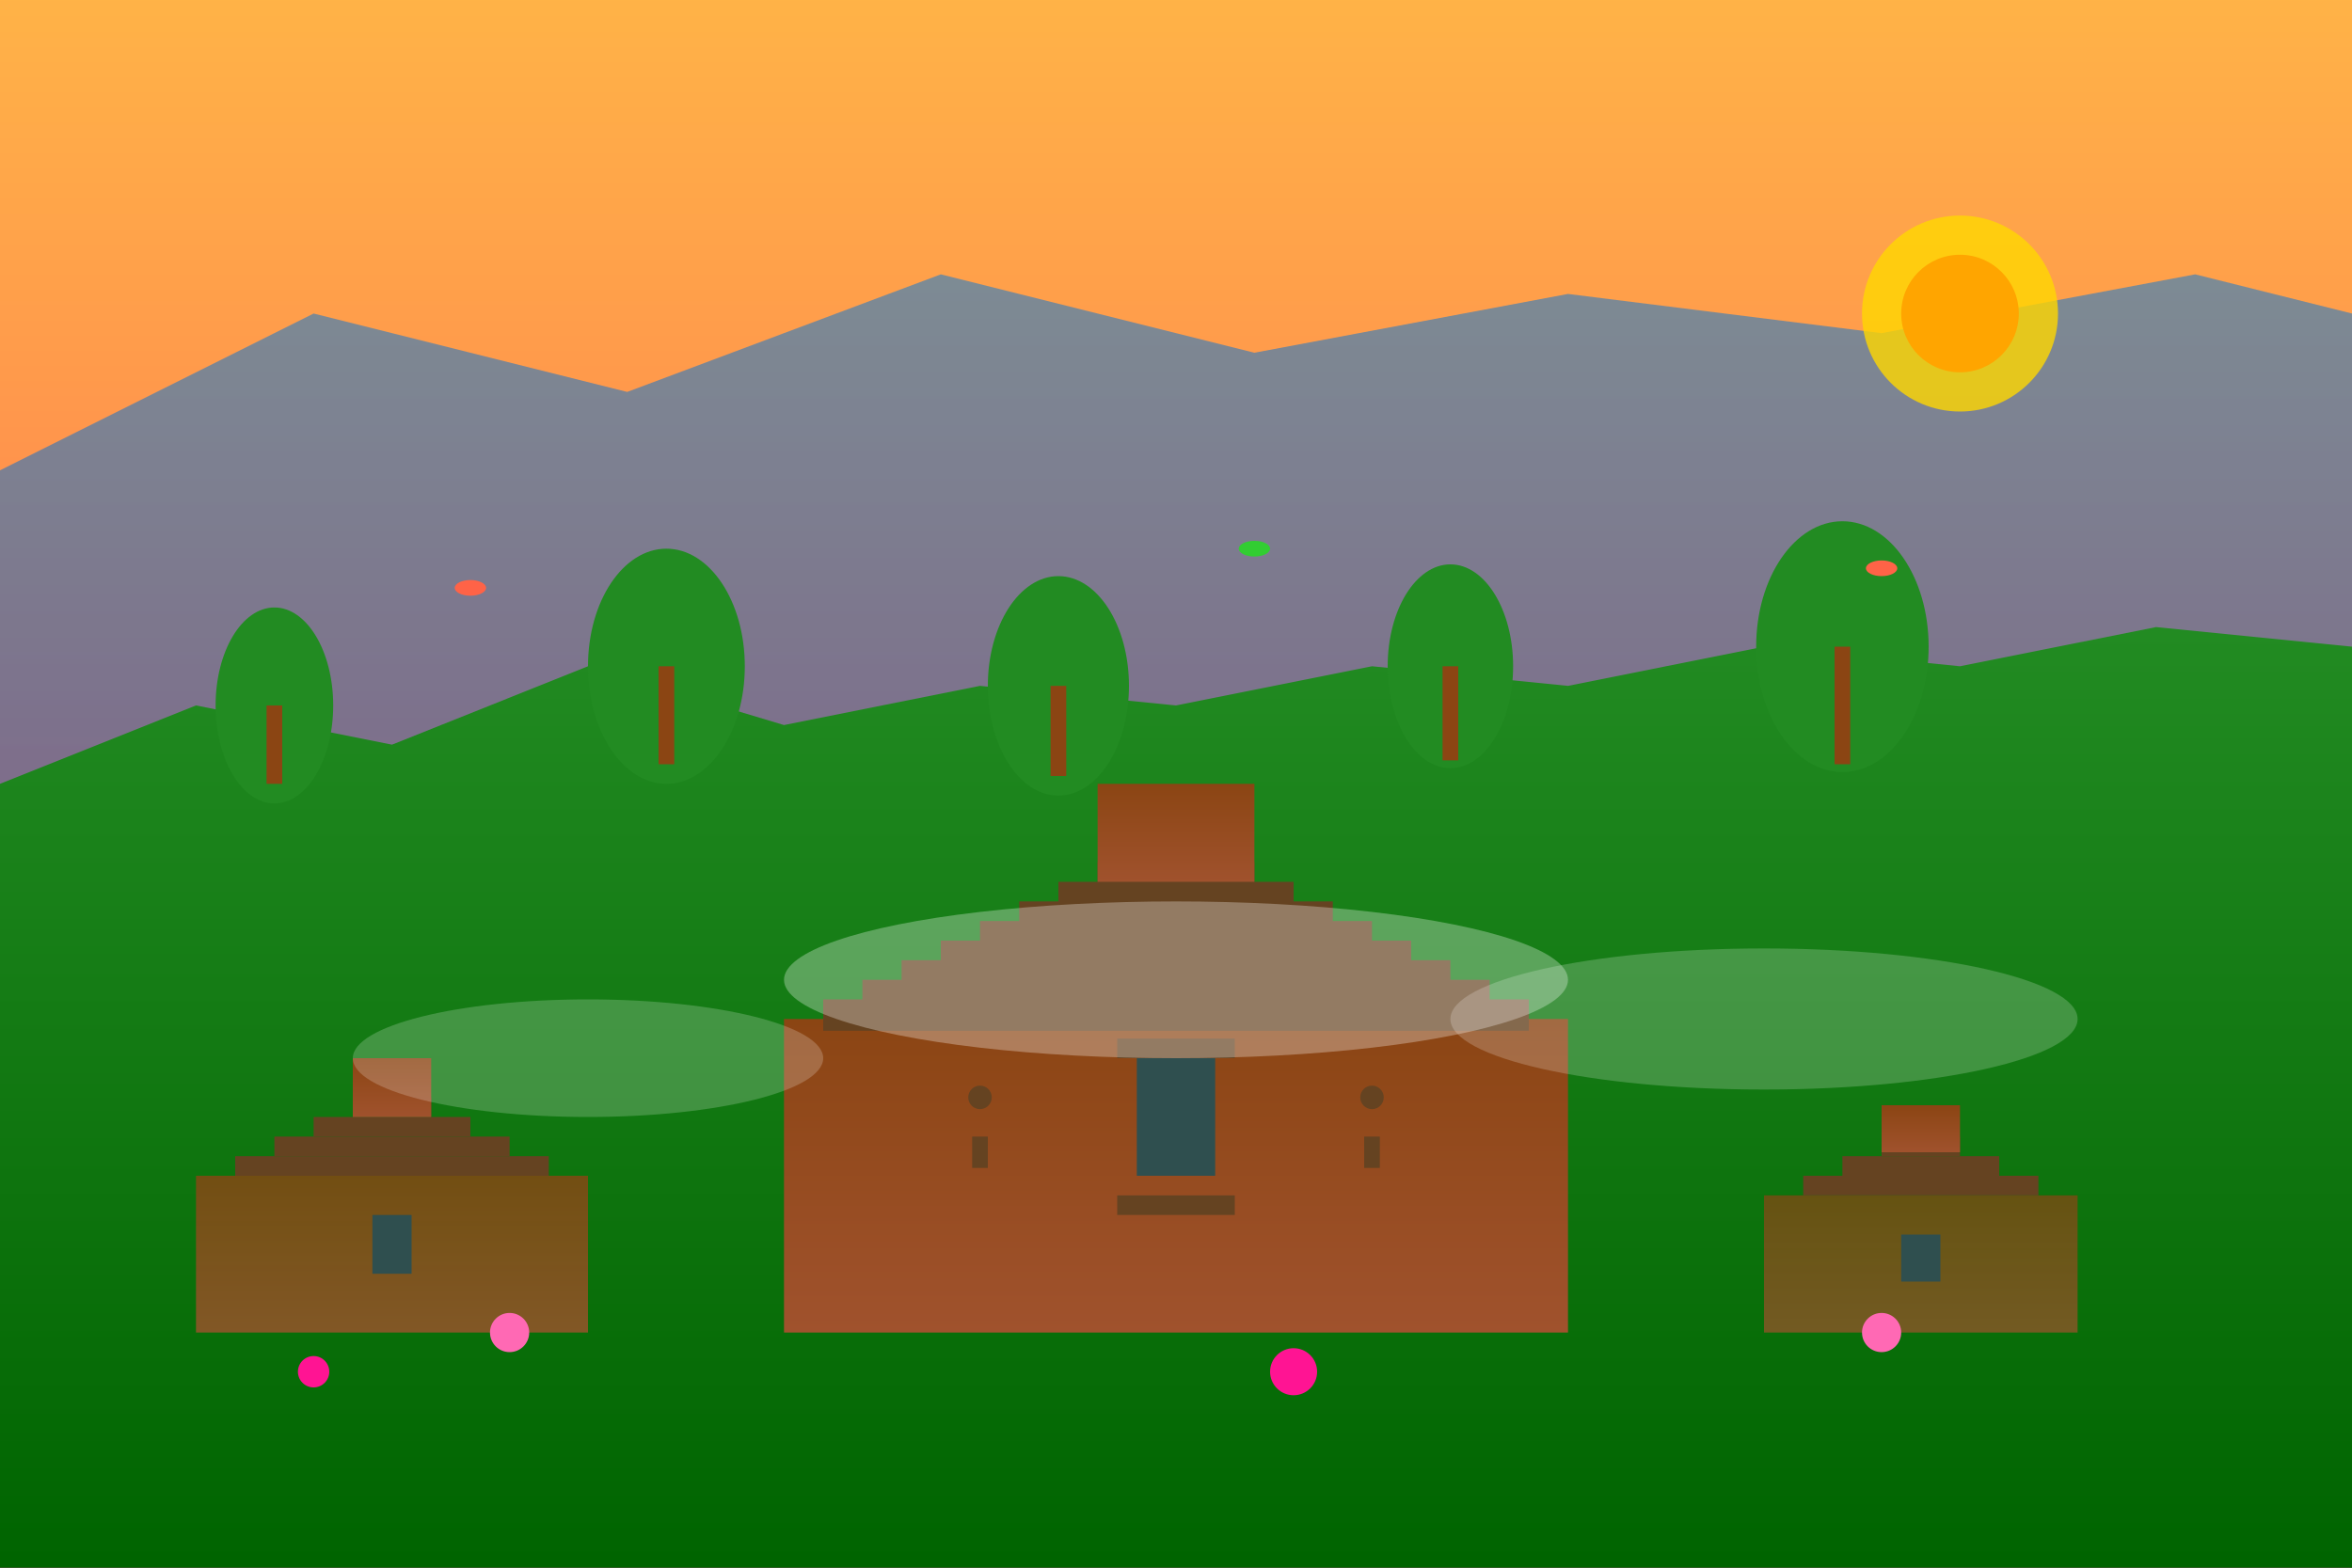 <svg viewBox="0 0 600 400" xmlns="http://www.w3.org/2000/svg">
  <rect x="0" y="0" width="600" height="400" fill="#333333" stroke="none"/>
  <!-- Fondo de cielo -->
  <defs>
    <linearGradient id="sunset" x1="0%" y1="0%" x2="0%" y2="100%">
      <stop offset="0%" style="stop-color:#FFB347;stop-opacity:1" />
      <stop offset="50%" style="stop-color:#FF7F50;stop-opacity:1" />
      <stop offset="100%" style="stop-color:#FF6347;stop-opacity:1" />
    </linearGradient>
    
    <!-- Gradiente para el templo -->
    <linearGradient id="temple" x1="0%" y1="0%" x2="0%" y2="100%">
      <stop offset="0%" style="stop-color:#8B4513;stop-opacity:1" />
      <stop offset="100%" style="stop-color:#A0522D;stop-opacity:1" />
    </linearGradient>
    
    <!-- Gradiente para la selva -->
    <linearGradient id="jungle" x1="0%" y1="0%" x2="0%" y2="100%">
      <stop offset="0%" style="stop-color:#228B22;stop-opacity:1" />
      <stop offset="100%" style="stop-color:#006400;stop-opacity:1" />
    </linearGradient>
    
    <!-- Gradiente para las montañas -->
    <linearGradient id="mountains" x1="0%" y1="0%" x2="0%" y2="100%">
      <stop offset="0%" style="stop-color:#4682B4;stop-opacity:1" />
      <stop offset="100%" style="stop-color:#483D8B;stop-opacity:1" />
    </linearGradient>
  </defs>
  
  <!-- Cielo atardecer -->
  <rect width="600" height="400" fill="url(#sunset)"/>
  
  <!-- Montañas de fondo -->
  <polygon points="0,120 80,80 160,100 240,70 320,90 400,75 480,85 560,70 600,80 600,400 0,400" fill="url(#mountains)" opacity="0.7"/>
  
  <!-- Selva tropical -->
  <polygon points="0,200 50,180 100,190 150,170 200,185 250,175 300,180 350,170 400,175 450,165 500,170 550,160 600,165 600,400 0,400" fill="url(#jungle)"/>
  
  <!-- Árboles tropicales -->
  <ellipse cx="70" cy="180" rx="15" ry="25" fill="#228B22"/>
  <ellipse cx="170" cy="170" rx="20" ry="30" fill="#228B22"/>
  <ellipse cx="270" cy="175" rx="18" ry="28" fill="#228B22"/>
  <ellipse cx="370" cy="170" rx="16" ry="26" fill="#228B22"/>
  <ellipse cx="470" cy="165" rx="22" ry="32" fill="#228B22"/>
  
  <!-- Troncos -->
  <rect x="68" y="180" width="4" height="20" fill="#8B4513"/>
  <rect x="168" y="170" width="4" height="25" fill="#8B4513"/>
  <rect x="268" y="175" width="4" height="23" fill="#8B4513"/>
  <rect x="368" y="170" width="4" height="24" fill="#8B4513"/>
  <rect x="468" y="165" width="4" height="30" fill="#8B4513"/>
  
  <!-- Templo maya principal -->
  <g transform="translate(200, 220)">
    <!-- Base del templo -->
    <rect x="0" y="40" width="200" height="80" fill="url(#temple)"/>
    
    <!-- Escalones -->
    <rect x="10" y="35" width="180" height="8" fill="#654321"/>
    <rect x="20" y="30" width="160" height="8" fill="#654321"/>
    <rect x="30" y="25" width="140" height="8" fill="#654321"/>
    <rect x="40" y="20" width="120" height="8" fill="#654321"/>
    <rect x="50" y="15" width="100" height="8" fill="#654321"/>
    <rect x="60" y="10" width="80" height="8" fill="#654321"/>
    <rect x="70" y="5" width="60" height="8" fill="#654321"/>
    <rect x="80" y="0" width="40" height="8" fill="#654321"/>
    
    <!-- Templo superior -->
    <rect x="80" y="-20" width="40" height="25" fill="url(#temple)"/>
    
    <!-- Entrada del templo -->
    <rect x="90" y="50" width="20" height="30" fill="#2F4F4F"/>
    
    <!-- Decoraciones -->
    <rect x="85" y="45" width="30" height="5" fill="#654321"/>
    <rect x="85" y="85" width="30" height="5" fill="#654321"/>
    
    <!-- Jeroglíficos -->
    <circle cx="50" cy="60" r="3" fill="#654321"/>
    <circle cx="150" cy="60" r="3" fill="#654321"/>
    <rect x="48" y="70" width="4" height="8" fill="#654321"/>
    <rect x="148" y="70" width="4" height="8" fill="#654321"/>
  </g>
  
  <!-- Templo secundario -->
  <g transform="translate(50, 280)">
    <rect x="0" y="20" width="100" height="40" fill="url(#temple)" opacity="0.8"/>
    <rect x="10" y="15" width="80" height="5" fill="#654321"/>
    <rect x="20" y="10" width="60" height="5" fill="#654321"/>
    <rect x="30" y="5" width="40" height="5" fill="#654321"/>
    <rect x="40" y="0" width="20" height="5" fill="#654321"/>
    <rect x="40" y="-10" width="20" height="15" fill="url(#temple)"/>
    <rect x="45" y="30" width="10" height="15" fill="#2F4F4F"/>
  </g>
  
  <!-- Templo terciario -->
  <g transform="translate(450, 290)">
    <rect x="0" y="15" width="80" height="35" fill="url(#temple)" opacity="0.7"/>
    <rect x="10" y="10" width="60" height="5" fill="#654321"/>
    <rect x="20" y="5" width="40" height="5" fill="#654321"/>
    <rect x="30" y="0" width="20" height="5" fill="#654321"/>
    <rect x="30" y="-8" width="20" height="12" fill="url(#temple)"/>
    <rect x="35" y="25" width="10" height="12" fill="#2F4F4F"/>
  </g>
  
  <!-- Loros tropicales -->
  <ellipse cx="120" cy="150" rx="4" ry="2" fill="#FF6347"/>
  <ellipse cx="320" cy="140" rx="4" ry="2" fill="#32CD32"/>
  <ellipse cx="480" cy="145" rx="4" ry="2" fill="#FF6347"/>
  
  <!-- Flores tropicales -->
  <circle cx="130" cy="340" r="5" fill="#FF69B4"/>
  <circle cx="330" cy="350" r="6" fill="#FF1493"/>
  <circle cx="480" cy="340" r="5" fill="#FF69B4"/>
  <circle cx="80" cy="350" r="4" fill="#FF1493"/>
  
  <!-- Niebla matutina -->
  <ellipse cx="300" cy="250" rx="100" ry="20" fill="white" opacity="0.3"/>
  <ellipse cx="150" cy="270" rx="60" ry="15" fill="white" opacity="0.2"/>
  <ellipse cx="450" cy="260" rx="80" ry="18" fill="white" opacity="0.2"/>
  
  <!-- Sol -->
  <circle cx="500" cy="80" r="25" fill="#FFD700" opacity="0.8"/>
  <circle cx="500" cy="80" r="15" fill="#FFA500"/>
</svg>